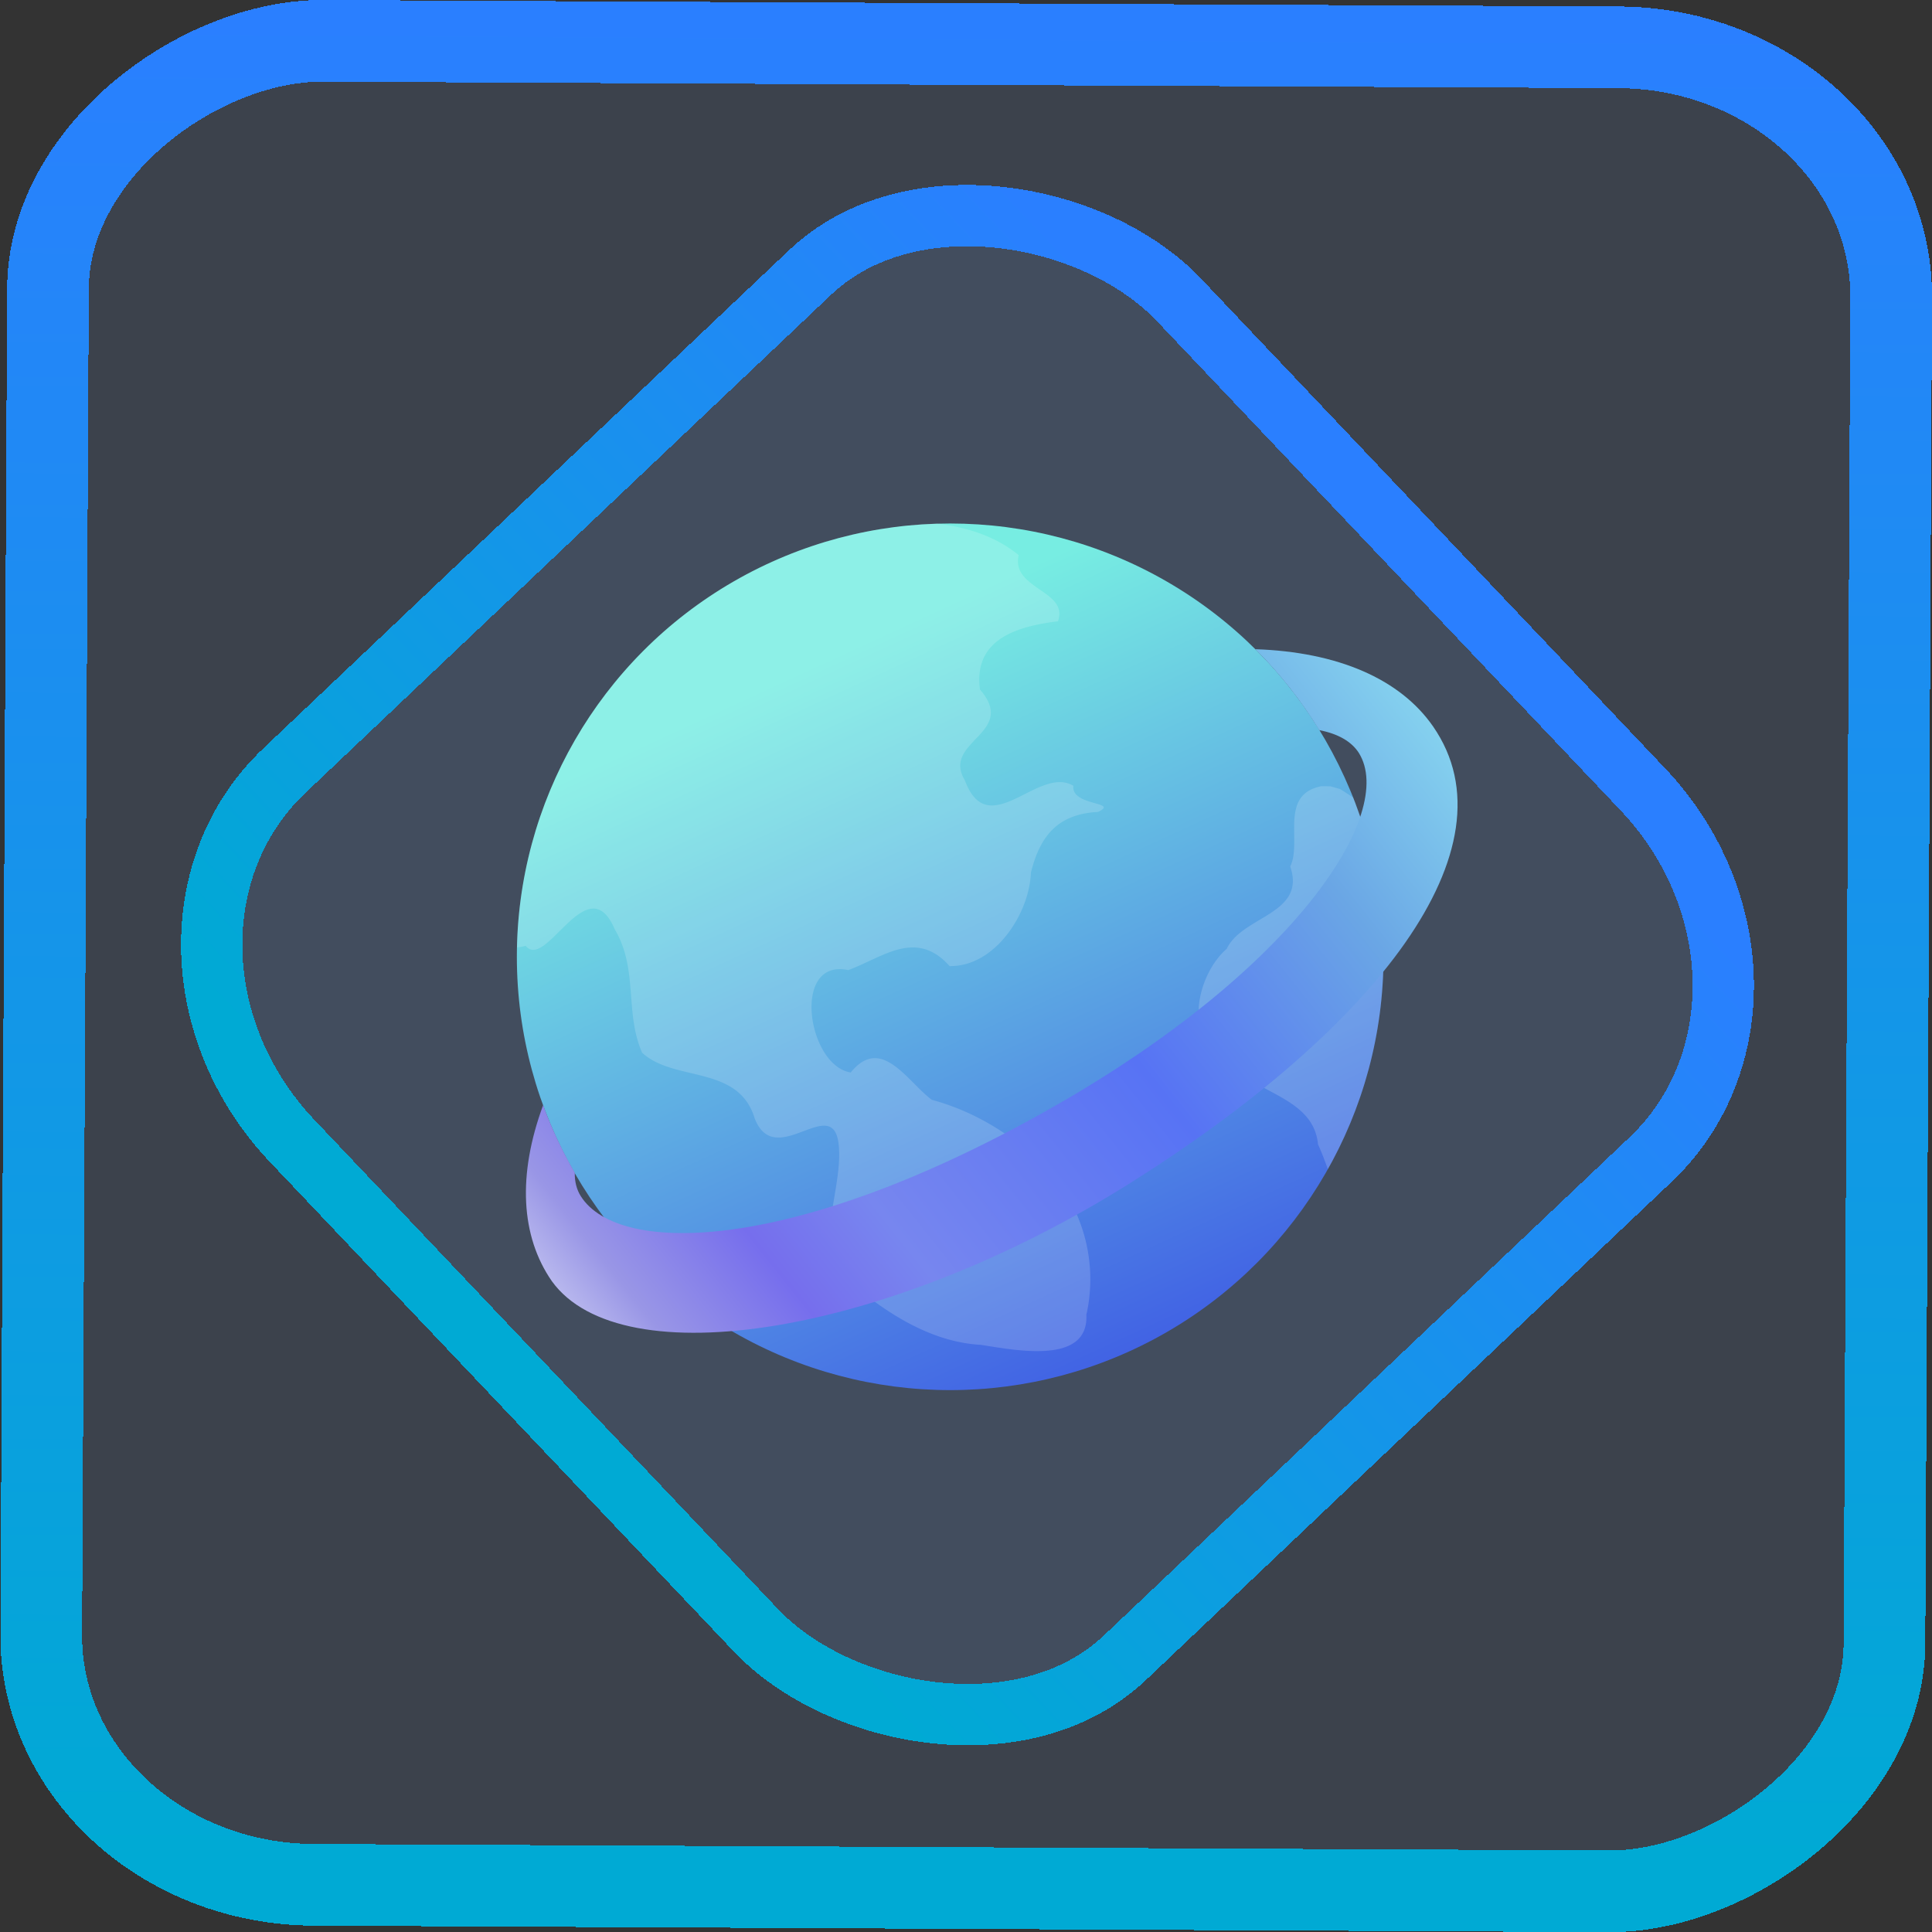 <?xml version="1.0" encoding="UTF-8" standalone="no"?>
<svg
   xmlns:dc="http://purl.org/dc/elements/1.1/"
   xmlns:cc="http://creativecommons.org/ns#"
   xmlns:rdf="http://www.w3.org/1999/02/22-rdf-syntax-ns#"
   xmlns:svg="http://www.w3.org/2000/svg"
   xmlns="http://www.w3.org/2000/svg"
   xmlns:xlink="http://www.w3.org/1999/xlink"
   xmlns:sodipodi="http://sodipodi.sourceforge.net/DTD/sodipodi-0.dtd"
   xmlns:inkscape="http://www.inkscape.org/namespaces/inkscape"
   width="47.286"
   height="47.286"
   version="1.1"
   viewBox="0 0 12.511 12.511"
   id="svg12"
   sodipodi:docname="flock-browser.svg"
   inkscape:version="1.0.1 (3bc2e813f5, 2020-09-07)">
  <rect x="0" y="0" width="12.511" height="12.511" fill="#333333" stroke="none"/>
  <style
     id="style860"></style>
  <defs
     id="defs16">
    <linearGradient
       id="linearGradient861"
       inkscape:collect="always">
      <stop
         style="stop-color:#00aad4;stop-opacity:1"
         offset="0"
         id="stop857" />
      <stop
         style="stop-color:#2a7fff;stop-opacity:1"
         offset="1"
         id="stop859" />
    </linearGradient>
    <linearGradient
       id="c"
       y1="523.8"
       x1="403.57"
       y2="536.8"
       x2="416.57"
       gradientUnits="userSpaceOnUse"
       gradientTransform="matrix(0.345,0,0,0.345,-134.804,-174.633)">
      <stop
         stop-color="#292c2f"
         id="stop1568" />
      <stop
         offset="1"
         stop-opacity="0"
         id="stop1570" />
    </linearGradient>
    <linearGradient
       xlink:href="#b-2"
       id="linearGradient4189"
       x1="14.369"
       y1="22.522"
       x2="26.522"
       y2="22.522"
       gradientUnits="userSpaceOnUse" />
    <linearGradient
       x1="36"
       gradientUnits="userSpaceOnUse"
       x2="14"
       y2="12"
       y1="44"
       id="b-2">
      <stop
         style="stop-color:#bfc9c9;stop-opacity:1"
         stop-color="#536161"
         id="stop1579" />
      <stop
         style="stop-color:#fbfbfb;stop-opacity:1"
         stop-color="#f4f5f5"
         offset="1"
         id="stop1581" />
    </linearGradient>
    <linearGradient
       xlink:href="#b-2"
       id="linearGradient4428"
       gradientUnits="userSpaceOnUse"
       x1="31.586"
       y1="36.345"
       x2="1.203"
       y2="6.723" />
    <linearGradient
       xlink:href="#b-2"
       id="linearGradient4189-3"
       x1="14.369"
       y1="22.522"
       x2="26.522"
       y2="22.522"
       gradientUnits="userSpaceOnUse"
       gradientTransform="translate(20.842,61.554)" />
    <linearGradient
       xlink:href="#b-2"
       id="linearGradient4428-5"
       gradientUnits="userSpaceOnUse"
       x1="31.586"
       y1="36.345"
       x2="1.203"
       y2="6.723"
       gradientTransform="translate(20.842,61.554)" />
    <linearGradient
       xlink:href="#b-2"
       id="linearGradient4189-3-3"
       x1="14.369"
       y1="22.522"
       x2="26.522"
       y2="22.522"
       gradientUnits="userSpaceOnUse"
       gradientTransform="translate(4.377,4.421)" />
    <linearGradient
       xlink:href="#b-2"
       id="linearGradient4428-5-5"
       gradientUnits="userSpaceOnUse"
       x1="31.586"
       y1="36.345"
       x2="1.203"
       y2="6.723"
       gradientTransform="translate(4.377,4.421)" />
    <linearGradient
       id="linearGradient4220">
      <stop
         offset="0"
         style="stop-color:#ffd5d3;stop-opacity:1"
         id="stop2" />
      <stop
         offset="1"
         style="stop-color:#ffffff;stop-opacity:1"
         id="stop4" />
    </linearGradient>
    <linearGradient
       inkscape:collect="always"
       xlink:href="#linearGradient861"
       id="linearGradient868"
       x1="-12.026"
       y1="6.117"
       x2="-0.085"
       y2="6.117"
       gradientUnits="userSpaceOnUse" />
    <linearGradient
       inkscape:collect="always"
       xlink:href="#linearGradient861"
       id="linearGradient15-3"
       x1="-13.123"
       y1="32.509"
       x2="14.86"
       y2="32.509"
       gradientUnits="userSpaceOnUse"
       gradientTransform="scale(0.265)" />
    <filter
       id="filter1305-3-7"
       x="-0.06"
       y="-0.06"
       width="1.12"
       height="1.12"
       color-interpolation-filters="sRGB">
      <feGaussianBlur
         stdDeviation="0.619"
         id="feGaussianBlur324-5" />
    </filter>
    <linearGradient
       inkscape:collect="always"
       xlink:href="#linearGradient853"
       id="linearGradient855"
       x1="196.362"
       y1="164.376"
       x2="211.624"
       y2="197.536"
       gradientUnits="userSpaceOnUse"
       gradientTransform="matrix(0.19,0,0,0.19,-30.632,-27.57)" />
    <linearGradient
       inkscape:collect="always"
       id="linearGradient853">
      <stop
         style="stop-color:#77ede2;stop-opacity:1;"
         offset="0"
         id="stop849" />
      <stop
         style="stop-color:#2b29e5;stop-opacity:1"
         offset="1"
         id="stop851" />
    </linearGradient>
    <linearGradient
       inkscape:collect="always"
       xlink:href="#linearGradient861-3"
       id="linearGradient863"
       x1="182.041"
       y1="191.821"
       x2="211.624"
       y2="168.279"
       gradientUnits="userSpaceOnUse"
       gradientTransform="matrix(0.19,0,0,0.19,-30.632,-27.57)" />
    <linearGradient
       inkscape:collect="always"
       id="linearGradient861-3">
      <stop
         style="stop-color:#bdbdef;stop-opacity:1"
         offset="0"
         id="stop857-6" />
      <stop
         style="stop-color:#9996e6;stop-opacity:1"
         offset="0.057"
         id="stop871" />
      <stop
         style="stop-color:#766eed;stop-opacity:1"
         offset="0.174"
         id="stop873" />
      <stop
         style="stop-color:#7786ef;stop-opacity:1"
         offset="0.279"
         id="stop869" />
      <stop
         style="stop-color:#5773f4;stop-opacity:1"
         offset="0.545"
         id="stop865" />
      <stop
         style="stop-color:#6aa6e5;stop-opacity:1"
         offset="0.78"
         id="stop867" />
      <stop
         style="stop-color:#8ee0f2;stop-opacity:1"
         offset="1"
         id="stop859-7" />
    </linearGradient>
  </defs>
  <sodipodi:namedview
     id="namedview14"
     pagecolor="#000000"
     bordercolor="#666666"
     borderopacity="1.0"
     inkscape:showpageshadow="2"
     inkscape:pageopacity="0.0"
     inkscape:pagecheckerboard="0"
     inkscape:deskcolor="#d1d1d1"
     showgrid="false"
     inkscape:zoom="9.1993043"
     inkscape:cx="-1.9565497"
     inkscape:cy="28.197081"
     inkscape:window-width="1920"
     inkscape:window-height="988"
     inkscape:window-x="0"
     inkscape:window-y="0"
     inkscape:window-maximized="1"
     inkscape:current-layer="svg12"
     inkscape:document-rotation="0">
    <inkscape:grid
       type="xygrid"
       id="grid244"
       originx="9.959"
       originy="-31.579"
       spacingy="1"
       spacingx="1"
       units="px"
       visible="false" />
  </sodipodi:namedview>
  <rect
     x="-12.195"
     y="0.32"
     width="11.941"
     height="11.936"
     rx="1.612"
     shape-rendering="crispEdges"
     id="rect5-6-7-3"
     ry="1.774"
     transform="matrix(0.005,-1,1,0.005,0,0)"
     style="fill:#80b3ff;fill-opacity:0.122;stroke:url(#linearGradient868);stroke-width:0.529;stroke-miterlimit:4;stroke-dasharray:none;stroke-opacity:1" />
  <rect
     x="-3.708"
     y="4.888"
     width="7.913"
     height="7.912"
     rx="1.612"
     shape-rendering="crispEdges"
     id="rect5-6-6-6"
     style="fill:#80b3ff;fill-opacity:0.1;stroke:url(#linearGradient15-3);stroke-width:0.397;stroke-opacity:1;stroke-miterlimit:4;stroke-dasharray:none"
     ry="1.774"
     transform="matrix(0.726,-0.688,0.688,0.726,0,0)" />
  <circle
     style="fill:url(#linearGradient855);fill-opacity:1;stroke-width:0.167;stroke-linecap:round;stroke-linejoin:round;stroke-opacity:0.992"
     id="path837"
     cx="6.153"
     cy="6.196"
     r="2.806" />
  <path
     id="path875"
     style="fill:#ffffff;fill-opacity:0.167;stroke:none;stroke-width:0.19px;stroke-linecap:butt;stroke-linejoin:miter;stroke-opacity:1"
     d="m 6.074,3.391 a 2.806,2.806 0 0 0 -2.726,2.744 c 0.019,-0.002 0.037,-0.005 0.056,-0.01 0.133,0.164 0.401,-0.519 0.577,-0.107 0.153,0.258 0.063,0.538 0.177,0.799 0.208,0.192 0.623,0.076 0.729,0.425 0.136,0.351 0.525,-0.194 0.546,0.195 0.02,0.324 -0.215,0.709 0.144,0.926 0.223,0.177 0.484,0.33 0.776,0.346 0.217,0.033 0.698,0.133 0.682,-0.195 C 7.112,8.172 7.012,7.812 6.769,7.557 6.564,7.353 6.315,7.198 6.034,7.122 5.874,7.002 5.707,6.701 5.509,6.945 5.229,6.901 5.123,6.204 5.493,6.282 c 0.224,-0.082 0.439,-0.27 0.656,-0.026 0.294,0.005 0.517,-0.339 0.527,-0.606 0.058,-0.231 0.169,-0.379 0.434,-0.392 0.144,-0.068 -0.175,-0.036 -0.159,-0.169 -0.225,-0.138 -0.55,0.375 -0.703,-0.036 -0.153,-0.255 0.346,-0.302 0.098,-0.588 C 6.301,4.129 6.604,4.055 6.851,4.023 6.924,3.824 6.544,3.814 6.597,3.595 6.445,3.471 6.264,3.416 6.074,3.391 Z m 2.483,1.7 c -0.277,0.055 -0.123,0.361 -0.202,0.52 0.106,0.31 -0.31,0.319 -0.411,0.533 -0.192,0.166 -0.293,0.59 0.007,0.735 0.178,0.203 0.556,0.227 0.584,0.532 0.019,0.039 0.041,0.098 0.064,0.16 A 2.806,2.806 0 0 0 8.959,6.196 2.806,2.806 0 0 0 8.763,5.165 c -0.029,-0.019 -0.057,-0.039 -0.087,-0.056 l -0.06,-0.017 z" />
  <path
     id="path839"
     style="fill:url(#linearGradient863);fill-opacity:1;stroke-width:0.17;stroke-linecap:round;stroke-linejoin:round;stroke-opacity:0.992"
     d="m 8.129,4.204 c 0.158,0.157 0.297,0.333 0.414,0.524 0.123,0.024 0.209,0.074 0.256,0.147 0.246,0.391 -0.413,1.401 -1.977,2.292 -1.665,0.949 -2.814,0.97 -3.061,0.579 -0.027,-0.043 -0.04,-0.094 -0.039,-0.152 -0.08,-0.139 -0.149,-0.285 -0.205,-0.437 -0.166,0.45 -0.146,0.848 0.057,1.14 0.45,0.623 2.174,0.353 3.75,-0.639 1.576,-0.992 2.505,-2.162 1.956,-2.954 C 9.067,4.397 8.664,4.222 8.129,4.204 Z"
     sodipodi:nodetypes="cccsccccscc" />
</svg>
